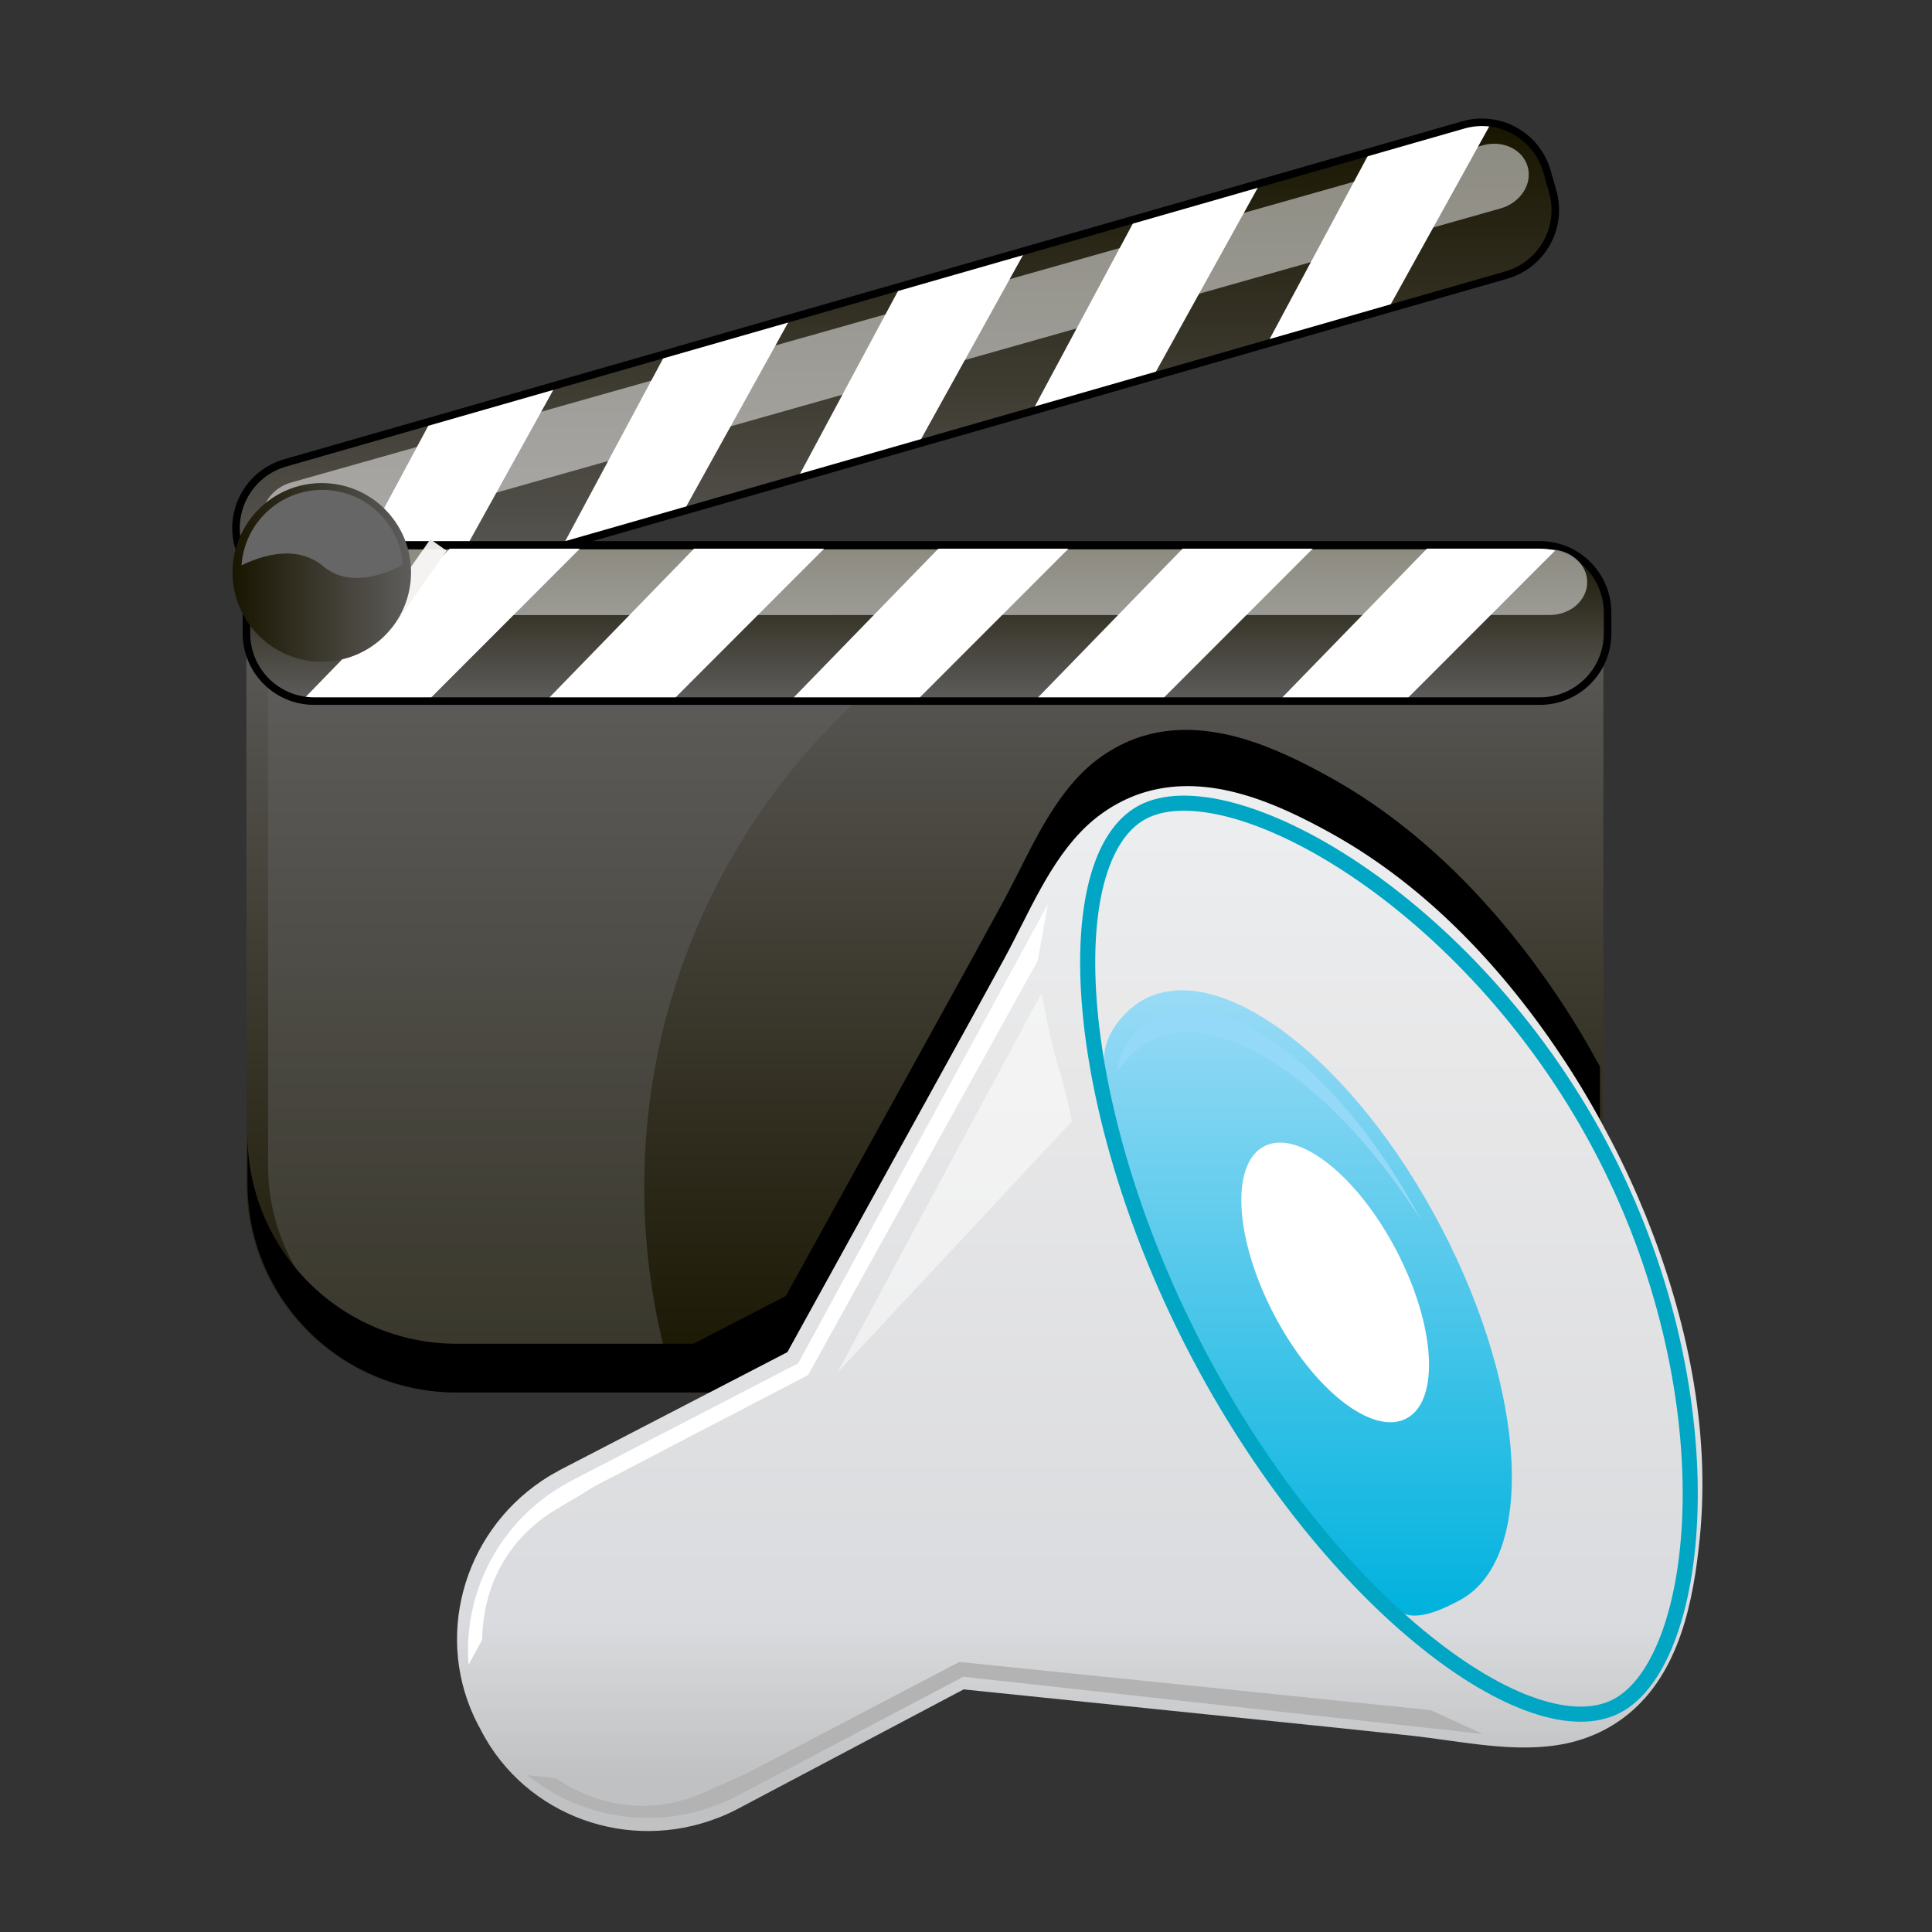 <?xml version="1.0" encoding="utf-8"?>
<!-- Generator: Adobe Illustrator 13.0.0, SVG Export Plug-In . SVG Version: 6.00 Build 14948)  -->
<!DOCTYPE svg PUBLIC "-//W3C//DTD SVG 1.1//EN" "http://www.w3.org/Graphics/SVG/1.1/DTD/svg11.dtd">
<svg version="1.1" id="Layer_1" xmlns="http://www.w3.org/2000/svg" xmlns:xlink="http://www.w3.org/1999/xlink" x="0px" y="0px"
	 width="128px" height="128px" viewBox="0 0 128 128" enable-background="new 0 0 128 128" xml:space="preserve">
<rect x="0" y="0" width="128" height="128" fill="#333333" stroke="none"/>
<g>
	
		<linearGradient id="SVGID_4_" gradientUnits="userSpaceOnUse" x1="-227.999" y1="59.583" x2="-227.999" y2="112.245" gradientTransform="matrix(1 0 0 -1 289.275 151.834)">
		<stop  offset="0" style="stop-color:#181500"/>
		<stop  offset="1" style="stop-color:#5F5D5C"/>
	</linearGradient>
	<path fill="url(#SVGID_4_)" d="M106.227,39.59v38.801c0,7.657-6.203,13.861-13.858,13.861H30.182
		c-7.653,0-13.855-6.204-13.855-13.861V39.63L106.227,39.59L106.227,39.59z"/>
	<path opacity="0.41" fill="#666666" enable-background="new    " d="M42.681,78.652c0-16.99,9.639-31.719,23.741-39.045
		L17.763,39.63v37.613c0,7.43,6.021,13.452,13.446,13.452h13.154C43.276,86.863,42.681,82.828,42.681,78.652z"/>
	<path d="M92.441,89.027H30.255c-7.655,0-13.858-6.205-13.858-13.863v3.227c0,7.657,6.203,13.861,13.858,13.861h62.187
		c7.652,0,13.856-6.204,13.856-13.861v-3.227C106.299,82.822,100.096,89.027,92.441,89.027z"/>
	<path d="M106.002,78.346v-7.675c-0.764-1.407-1.562-2.771-2.41-4.065c-3.964-6.043-9.1-11.559-15.451-15.094
		c-3.672-2.046-8.084-4.011-12.343-2.768c-1.407,0.411-2.776,1.201-3.884,2.241c-2.477,2.326-3.828,5.779-5.487,8.824
		c-1.45,2.666-2.918,5.327-4.387,7.98l-9.974,18.069l-12.249,6.348h52.328C99.799,92.206,106.002,85.998,106.002,78.346z"/>
	<g>
		<g>
			
				<linearGradient id="SVGID_6_" gradientUnits="userSpaceOnUse" x1="-229.936" y1="143.732" x2="-229.936" y2="111.038" gradientTransform="matrix(1 0 0 -1 289.275 151.834)">
				<stop  offset="0" style="stop-color:#181500"/>
				<stop  offset="1" style="stop-color:#5F5D5C"/>
			</linearGradient>
			<path id="SVGID_2_" fill="url(#SVGID_6_)" d="M18.887,30.67L96.941,8.278c2.382-0.686,4.865,0.693,5.551,3.076l0.375,1.319
				c0.686,2.381-0.693,4.867-3.074,5.552L21.738,40.621c-2.383,0.684-4.865-0.695-5.55-3.078l-0.377-1.318
				C15.127,33.842,16.504,31.357,18.887,30.67L18.887,30.67z"/>
		</g>
		<g>
			<defs>
				<path id="SVGID_7_" d="M18.887,30.67L96.941,8.278c2.382-0.686,4.865,0.693,5.551,3.076l0.375,1.319
					c0.686,2.381-0.693,4.867-3.074,5.552L21.738,40.621c-2.383,0.684-4.865-0.695-5.55-3.078l-0.377-1.318
					C15.127,33.842,16.504,31.357,18.887,30.67L18.887,30.67z"/>
			</defs>
			<clipPath id="SVGID_8_">
				<use xlink:href="#SVGID_7_"  overflow="visible"/>
			</clipPath>
			<polygon clip-path="url(#SVGID_8_)" fill="#FFFFFF" points="29.256,26.566 20.997,41.979 28.934,39.771 37.526,24.267 			"/>
		</g>
		<g>
			<defs>
				<path id="SVGID_9_" d="M18.887,30.67L96.941,8.278c2.382-0.686,4.865,0.693,5.551,3.076l0.375,1.319
					c0.686,2.381-0.693,4.867-3.074,5.552L21.738,40.621c-2.383,0.684-4.865-0.695-5.55-3.078l-0.377-1.318
					C15.127,33.842,16.504,31.357,18.887,30.67L18.887,30.67z"/>
			</defs>
			<clipPath id="SVGID_10_">
				<use xlink:href="#SVGID_9_"  overflow="visible"/>
			</clipPath>
			<polygon clip-path="url(#SVGID_10_)" fill="#FFFFFF" points="44.815,22.104 36.555,37.517 44.493,35.311 53.084,19.803 			"/>
		</g>
		<g>
			<defs>
				<path id="SVGID_11_" d="M18.887,30.67L96.941,8.278c2.382-0.686,4.865,0.693,5.551,3.076l0.375,1.319
					c0.686,2.381-0.693,4.867-3.074,5.552L21.738,40.621c-2.383,0.684-4.865-0.695-5.55-3.078l-0.377-1.318
					C15.127,33.842,16.504,31.357,18.887,30.67L18.887,30.67z"/>
			</defs>
			<clipPath id="SVGID_12_">
				<use xlink:href="#SVGID_11_"  overflow="visible"/>
			</clipPath>
			<polygon clip-path="url(#SVGID_12_)" fill="#FFFFFF" points="60.374,17.64 52.114,33.051 60.051,30.845 68.641,15.34 			"/>
		</g>
		<g>
			<defs>
				<path id="SVGID_13_" d="M18.887,30.67L96.941,8.278c2.382-0.686,4.865,0.693,5.551,3.076l0.375,1.319
					c0.686,2.381-0.693,4.867-3.074,5.552L21.738,40.621c-2.383,0.684-4.865-0.695-5.55-3.078l-0.377-1.318
					C15.127,33.842,16.504,31.357,18.887,30.67L18.887,30.67z"/>
			</defs>
			<clipPath id="SVGID_14_">
				<use xlink:href="#SVGID_13_"  overflow="visible"/>
			</clipPath>
			<polygon clip-path="url(#SVGID_14_)" fill="#FFFFFF" points="75.932,13.173 67.67,28.588 75.607,26.383 84.199,10.874 			"/>
		</g>
		<g>
			<defs>
				<path id="SVGID_15_" d="M18.887,30.67L96.941,8.278c2.382-0.686,4.865,0.693,5.551,3.076l0.375,1.319
					c0.686,2.381-0.693,4.867-3.074,5.552L21.738,40.621c-2.383,0.684-4.865-0.695-5.55-3.078l-0.377-1.318
					C15.127,33.842,16.504,31.357,18.887,30.67L18.887,30.67z"/>
			</defs>
			<clipPath id="SVGID_16_">
				<use xlink:href="#SVGID_15_"  overflow="visible"/>
			</clipPath>
			<polygon clip-path="url(#SVGID_16_)" fill="#FFFFFF" points="91.486,8.713 83.227,24.124 91.166,21.918 99.756,6.409 			"/>
		</g>
		<g>
			<path id="SVGID_1_" fill="none" stroke="#000000" stroke-width="0.5" stroke-miterlimit="3.864" d="M18.887,30.67L96.941,8.278
				c2.382-0.686,4.865,0.693,5.551,3.076l0.375,1.319c0.686,2.381-0.693,4.867-3.074,5.552L21.738,40.621
				c-2.383,0.684-4.865-0.695-5.55-3.078l-0.377-1.318C15.127,33.842,16.504,31.357,18.887,30.67L18.887,30.67z"/>
		</g>
	</g>
	<g>
		<g>
			
				<linearGradient id="SVGID_17_" gradientUnits="userSpaceOnUse" x1="-227.858" y1="115.734" x2="-227.858" y2="105.386" gradientTransform="matrix(1 0 0 -1 289.275 151.834)">
				<stop  offset="0" style="stop-color:#181500"/>
				<stop  offset="1" style="stop-color:#5F5D5C"/>
			</linearGradient>
			<path id="SVGID_5_" fill="url(#SVGID_17_)" d="M20.81,36.102l81.211-0.002c2.478,0,4.485,2.012,4.485,4.488v1.374
				c0,2.479-2.009,4.487-4.485,4.487H20.81c-2.476,0-4.483-2.009-4.483-4.487v-1.374C16.327,38.111,18.334,36.102,20.81,36.102
				L20.81,36.102z"/>
		</g>
		<g>
			<defs>
				<path id="SVGID_18_" d="M20.81,36.102l81.211-0.002c2.478,0,4.485,2.012,4.485,4.488v1.374c0,2.479-2.009,4.487-4.485,4.487
					H20.81c-2.476,0-4.483-2.009-4.483-4.487v-1.374C16.327,38.111,18.334,36.102,20.81,36.102L20.81,36.102z"/>
			</defs>
			<clipPath id="SVGID_19_">
				<use xlink:href="#SVGID_18_"  overflow="visible"/>
			</clipPath>
			<polygon clip-path="url(#SVGID_19_)" fill="#FFFFFF" points="30.753,35.366 18.569,47.904 26.805,47.973 39.334,35.433 			"/>
		</g>
		<g>
			<defs>
				<path id="SVGID_20_" d="M20.81,36.102l81.211-0.002c2.478,0,4.485,2.012,4.485,4.488v1.374c0,2.479-2.009,4.487-4.485,4.487
					H20.81c-2.476,0-4.483-2.009-4.483-4.487v-1.374C16.327,38.111,18.334,36.102,20.81,36.102L20.81,36.102z"/>
			</defs>
			<clipPath id="SVGID_21_">
				<use xlink:href="#SVGID_20_"  overflow="visible"/>
			</clipPath>
			<polygon clip-path="url(#SVGID_21_)" fill="#FFFFFF" points="46.938,35.366 34.753,47.904 42.992,47.973 55.518,35.433 			"/>
		</g>
		<g>
			<defs>
				<path id="SVGID_22_" d="M20.81,36.102l81.211-0.002c2.478,0,4.485,2.012,4.485,4.488v1.374c0,2.479-2.009,4.487-4.485,4.487
					H20.81c-2.476,0-4.483-2.009-4.483-4.487v-1.374C16.327,38.111,18.334,36.102,20.81,36.102L20.81,36.102z"/>
			</defs>
			<clipPath id="SVGID_23_">
				<use xlink:href="#SVGID_22_"  overflow="visible"/>
			</clipPath>
			<polygon clip-path="url(#SVGID_23_)" fill="#FFFFFF" points="63.125,35.366 50.938,47.904 59.174,47.973 71.706,35.433 			"/>
		</g>
		<g>
			<defs>
				<path id="SVGID_24_" d="M20.81,36.102l81.211-0.002c2.478,0,4.485,2.012,4.485,4.488v1.374c0,2.479-2.009,4.487-4.485,4.487
					H20.81c-2.476,0-4.483-2.009-4.483-4.487v-1.374C16.327,38.111,18.334,36.102,20.81,36.102L20.81,36.102z"/>
			</defs>
			<clipPath id="SVGID_25_">
				<use xlink:href="#SVGID_24_"  overflow="visible"/>
			</clipPath>
			<polygon clip-path="url(#SVGID_25_)" fill="#FFFFFF" points="79.307,35.366 67.122,47.904 75.359,47.973 87.889,35.433 			"/>
		</g>
		<g>
			<defs>
				<path id="SVGID_26_" d="M20.81,36.102l81.211-0.002c2.478,0,4.485,2.012,4.485,4.488v1.374c0,2.479-2.009,4.487-4.485,4.487
					H20.81c-2.476,0-4.483-2.009-4.483-4.487v-1.374C16.327,38.111,18.334,36.102,20.81,36.102L20.81,36.102z"/>
			</defs>
			<clipPath id="SVGID_27_">
				<use xlink:href="#SVGID_26_"  overflow="visible"/>
			</clipPath>
			<polygon clip-path="url(#SVGID_27_)" fill="#FFFFFF" points="95.494,35.366 83.307,47.904 91.544,47.973 104.074,35.433 			"/>
		</g>
		<g>
			<path id="SVGID_3_" fill="none" stroke="#000000" stroke-width="0.5" stroke-miterlimit="3.864" d="M20.81,36.102l81.211-0.002
				c2.478,0,4.485,2.012,4.485,4.488v1.374c0,2.479-2.009,4.487-4.485,4.487H20.81c-2.476,0-4.483-2.009-4.483-4.487v-1.374
				C16.327,38.111,18.334,36.102,20.81,36.102L20.81,36.102z"/>
		</g>
	</g>
	<g>
		<g>
			<defs>
				<path id="SVGID_28_" d="M17.341,47.595c-2.68-1.875-3.332-5.562-1.46-8.237c1.873-2.676,5.559-3.327,8.24-1.451
					c2.676,1.873,3.329,5.56,1.456,8.236C23.704,48.819,20.016,49.467,17.341,47.595L17.341,47.595z"/>
			</defs>
			<clipPath id="SVGID_29_">
				<use xlink:href="#SVGID_28_"  overflow="visible"/>
			</clipPath>
			
				<rect x="19.792" y="40.248" transform="matrix(-0.573 0.819 -0.819 -0.573 73.89 43.334)" clip-path="url(#SVGID_29_)" fill="#E9E7E5" width="11.74" height="1.313"/>
		</g>
	</g>
	<path fill="none" d="M75.688,53.809c5.727-3.046,21.629,5.746,30.316,22.097c8.688,16.347,6.867,34.059,1.141,37.107
		c-5.729,3.045-18.914-6.682-27.604-23.029C70.855,73.637,69.96,56.856,75.688,53.809L75.688,53.809z"/>
	
		<linearGradient id="SVGID_30_" gradientUnits="userSpaceOnUse" x1="-217.742" y1="99.753" x2="-217.742" y2="30.521" gradientTransform="matrix(1 0 0 -1 289.275 151.834)">
		<stop  offset="0" style="stop-color:#ECEEF0"/>
		<stop  offset="0.248" style="stop-color:#E8E8E9"/>
		<stop  offset="0.8" style="stop-color:#DADBDE"/>
		<stop  offset="0.948" style="stop-color:#C0C1C2"/>
	</linearGradient>
	<path fill="url(#SVGID_30_)" d="M106.505,75.125c-0.875-1.678-1.819-3.275-2.813-4.794c-3.965-6.044-9.1-11.56-15.453-15.097
		c-3.672-2.044-8.082-4.008-12.342-2.764c-1.408,0.411-2.774,1.199-3.886,2.239c-2.474,2.326-3.827,5.779-5.485,8.824
		c-1.449,2.664-2.919,5.324-4.387,7.979l-9.973,18.071L37.12,97.379c-0.408,0.219-0.796,0.443-1.169,0.695
		c0,0-0.052,0.025-0.047,0.031c-5.28,3.545-7.194,10.504-4.227,16.18c0.038,0.07,0.077,0.127,0.113,0.195
		c0.033,0.062,0.059,0.131,0.095,0.197c2.971,5.682,9.769,8.076,15.692,5.756c0.001,0.01,0.051-0.017,0.051-0.017
		c0.418-0.166,0.829-0.353,1.235-0.565l14.98-7.924l20.519,2.108c3.021,0.313,6.041,0.618,9.06,0.948
		c3.44,0.375,7.048,1.229,10.37,0.522c1.486-0.317,2.87-0.959,4.055-1.917c3.447-2.791,4.354-7.537,4.77-11.718
		c0.722-7.239-0.879-14.61-3.575-21.315c-0.685-1.682-1.457-3.371-2.332-5.048c-0.033-0.063-0.069-0.127-0.104-0.192
		C106.57,75.255,106.54,75.191,106.505,75.125L106.505,75.125z"/>
	<path fill="#FFFFFF" d="M69.419,59.913L52.883,90.32l-15.045,7.793c-0.408,0.221-0.797,0.445-1.172,0.697
		c0,0-0.047,0.024-0.044,0.03c-3.872,2.601-5.923,7.033-5.578,11.451l0.901-1.655c0.073-4.015,2.068-6.865,4.715-8.521
		c-0.003-0.006,1.891-1.125,1.891-1.125c0.375-0.25,0.763-0.477,1.171-0.694l13.814-7.194l15.221-27.465L69.419,59.913z"/>
	<path fill="#B3B3B3" d="M98.229,114.883l-34.403-3.793l-14.992,7.898c-0.41,0.209-0.818,0.398-1.238,0.562
		c0,0-0.05,0.028-0.054,0.021c-4.345,1.695-9.154,0.846-12.582-1.959l1.874,0.203c3.332,2.233,6.816,2.226,9.685,0.998
		c0.005,0.008,2.005-0.912,2.005-0.912c0.419-0.162,0.827-0.352,1.236-0.562l13.799-7.231l31.239,3.195L98.229,114.883z"/>
	
		<linearGradient id="SVGID_31_" gradientUnits="userSpaceOnUse" x1="-202.656" y1="86.225" x2="-202.656" y2="44.796" gradientTransform="matrix(1 0 0 -1 289.275 151.834)">
		<stop  offset="0" style="stop-color:#99DBF6"/>
		<stop  offset="1" style="stop-color:#00B2DE"/>
	</linearGradient>
	<path fill="url(#SVGID_31_)" d="M95.473,81.292c-5.752-11.007-14.545-17.768-19.641-15.101c-1.068,0.562-2.5,1.992-2.67,3.635
		c-0.604,5.842,1.986,12.599,6.152,19.926c4.188,7.368,8.561,12.883,13.33,16.932c1.03,0.875,2.951-0.076,4.022-0.639
		C101.761,103.38,101.229,92.3,95.473,81.292L95.473,81.292z"/>
	<path fill="#FFFFFF" d="M92.512,82.842c2.604,4.979,2.9,9.965,0.661,11.139c-2.241,1.17-6.165-1.914-8.769-6.894
		c-2.602-4.979-2.898-9.966-0.657-11.14C85.984,74.777,89.911,77.863,92.512,82.842L92.512,82.842z"/>
	<path opacity="0.49" fill="#FFFFFF" enable-background="new    " d="M69.006,65.788c0,0,0.557,3.133,1.116,4.919
		c0.562,1.791,0.896,3.58,0.896,3.58L55.474,90.949L69.006,65.788z"/>
	<path opacity="0.5" fill="#FFFFFF" enable-background="new    " d="M101.213,11.043c0.327,1.154-0.482,2.395-1.807,2.769
		l-78.939,22.34c-1.324,0.375-2.663-0.256-2.99-1.412l0,0c-0.326-1.154,0.482-2.395,1.806-2.771L98.223,9.63
		C99.548,9.256,100.886,9.887,101.213,11.043L101.213,11.043z"/>
	<path opacity="0.5" fill="#FFFFFF" enable-background="new    " d="M105.156,38.573c0,1.198-1.115,2.173-2.494,2.173l-82.036,0.007
		c-1.378,0-2.493-0.971-2.493-2.173l0,0c0-1.199,1.114-2.172,2.49-2.174l82.039-0.006C104.041,36.4,105.156,37.373,105.156,38.573
		L105.156,38.573z"/>
	
		<linearGradient id="SVGID_32_" gradientUnits="userSpaceOnUse" x1="-273.866" y1="113.913" x2="-262.043" y2="113.913" gradientTransform="matrix(1 0 0 -1 289.275 151.834)">
		<stop  offset="0" style="stop-color:#181500"/>
		<stop  offset="1" style="stop-color:#5F5D5C"/>
	</linearGradient>
	<path fill="url(#SVGID_32_)" d="M15.409,37.923c0-3.271,2.646-5.919,5.911-5.919c3.267,0,5.913,2.647,5.913,5.919
		c0,3.266-2.646,5.915-5.913,5.915C18.055,43.838,15.409,41.188,15.409,37.923L15.409,37.923z"/>
	<path fill="#666666" d="M21.422,37.52c1.651,1.382,3.886,0.624,5.275-0.098c-0.204-2.779-2.518-4.965-5.345-4.965
		c-2.839,0-5.16,2.206-5.349,5C17.291,36.824,19.644,36.03,21.422,37.52z"/>
	<path fill="none" stroke="#00A6C4" stroke-miterlimit="3.864" d="M75.688,53.809c5.727-3.046,21.629,5.746,30.316,22.097
		c8.688,16.347,6.867,34.059,1.141,37.107c-5.729,3.045-18.914-6.682-27.604-23.029C70.855,73.637,69.96,56.856,75.688,53.809
		L75.688,53.809z"/>
	<path fill="#94D9F8" d="M76.146,68.996c4.637-2.428,12.266,2.785,18.035,11.898c-5.201-9.871-13.093-15.912-17.675-13.514
		c-0.966,0.508-2.258,1.803-2.411,3.282c-0.013,0.093-0.014,0.188-0.02,0.28C74.645,70.061,75.469,69.354,76.146,68.996z"/>
</g>
</svg>
